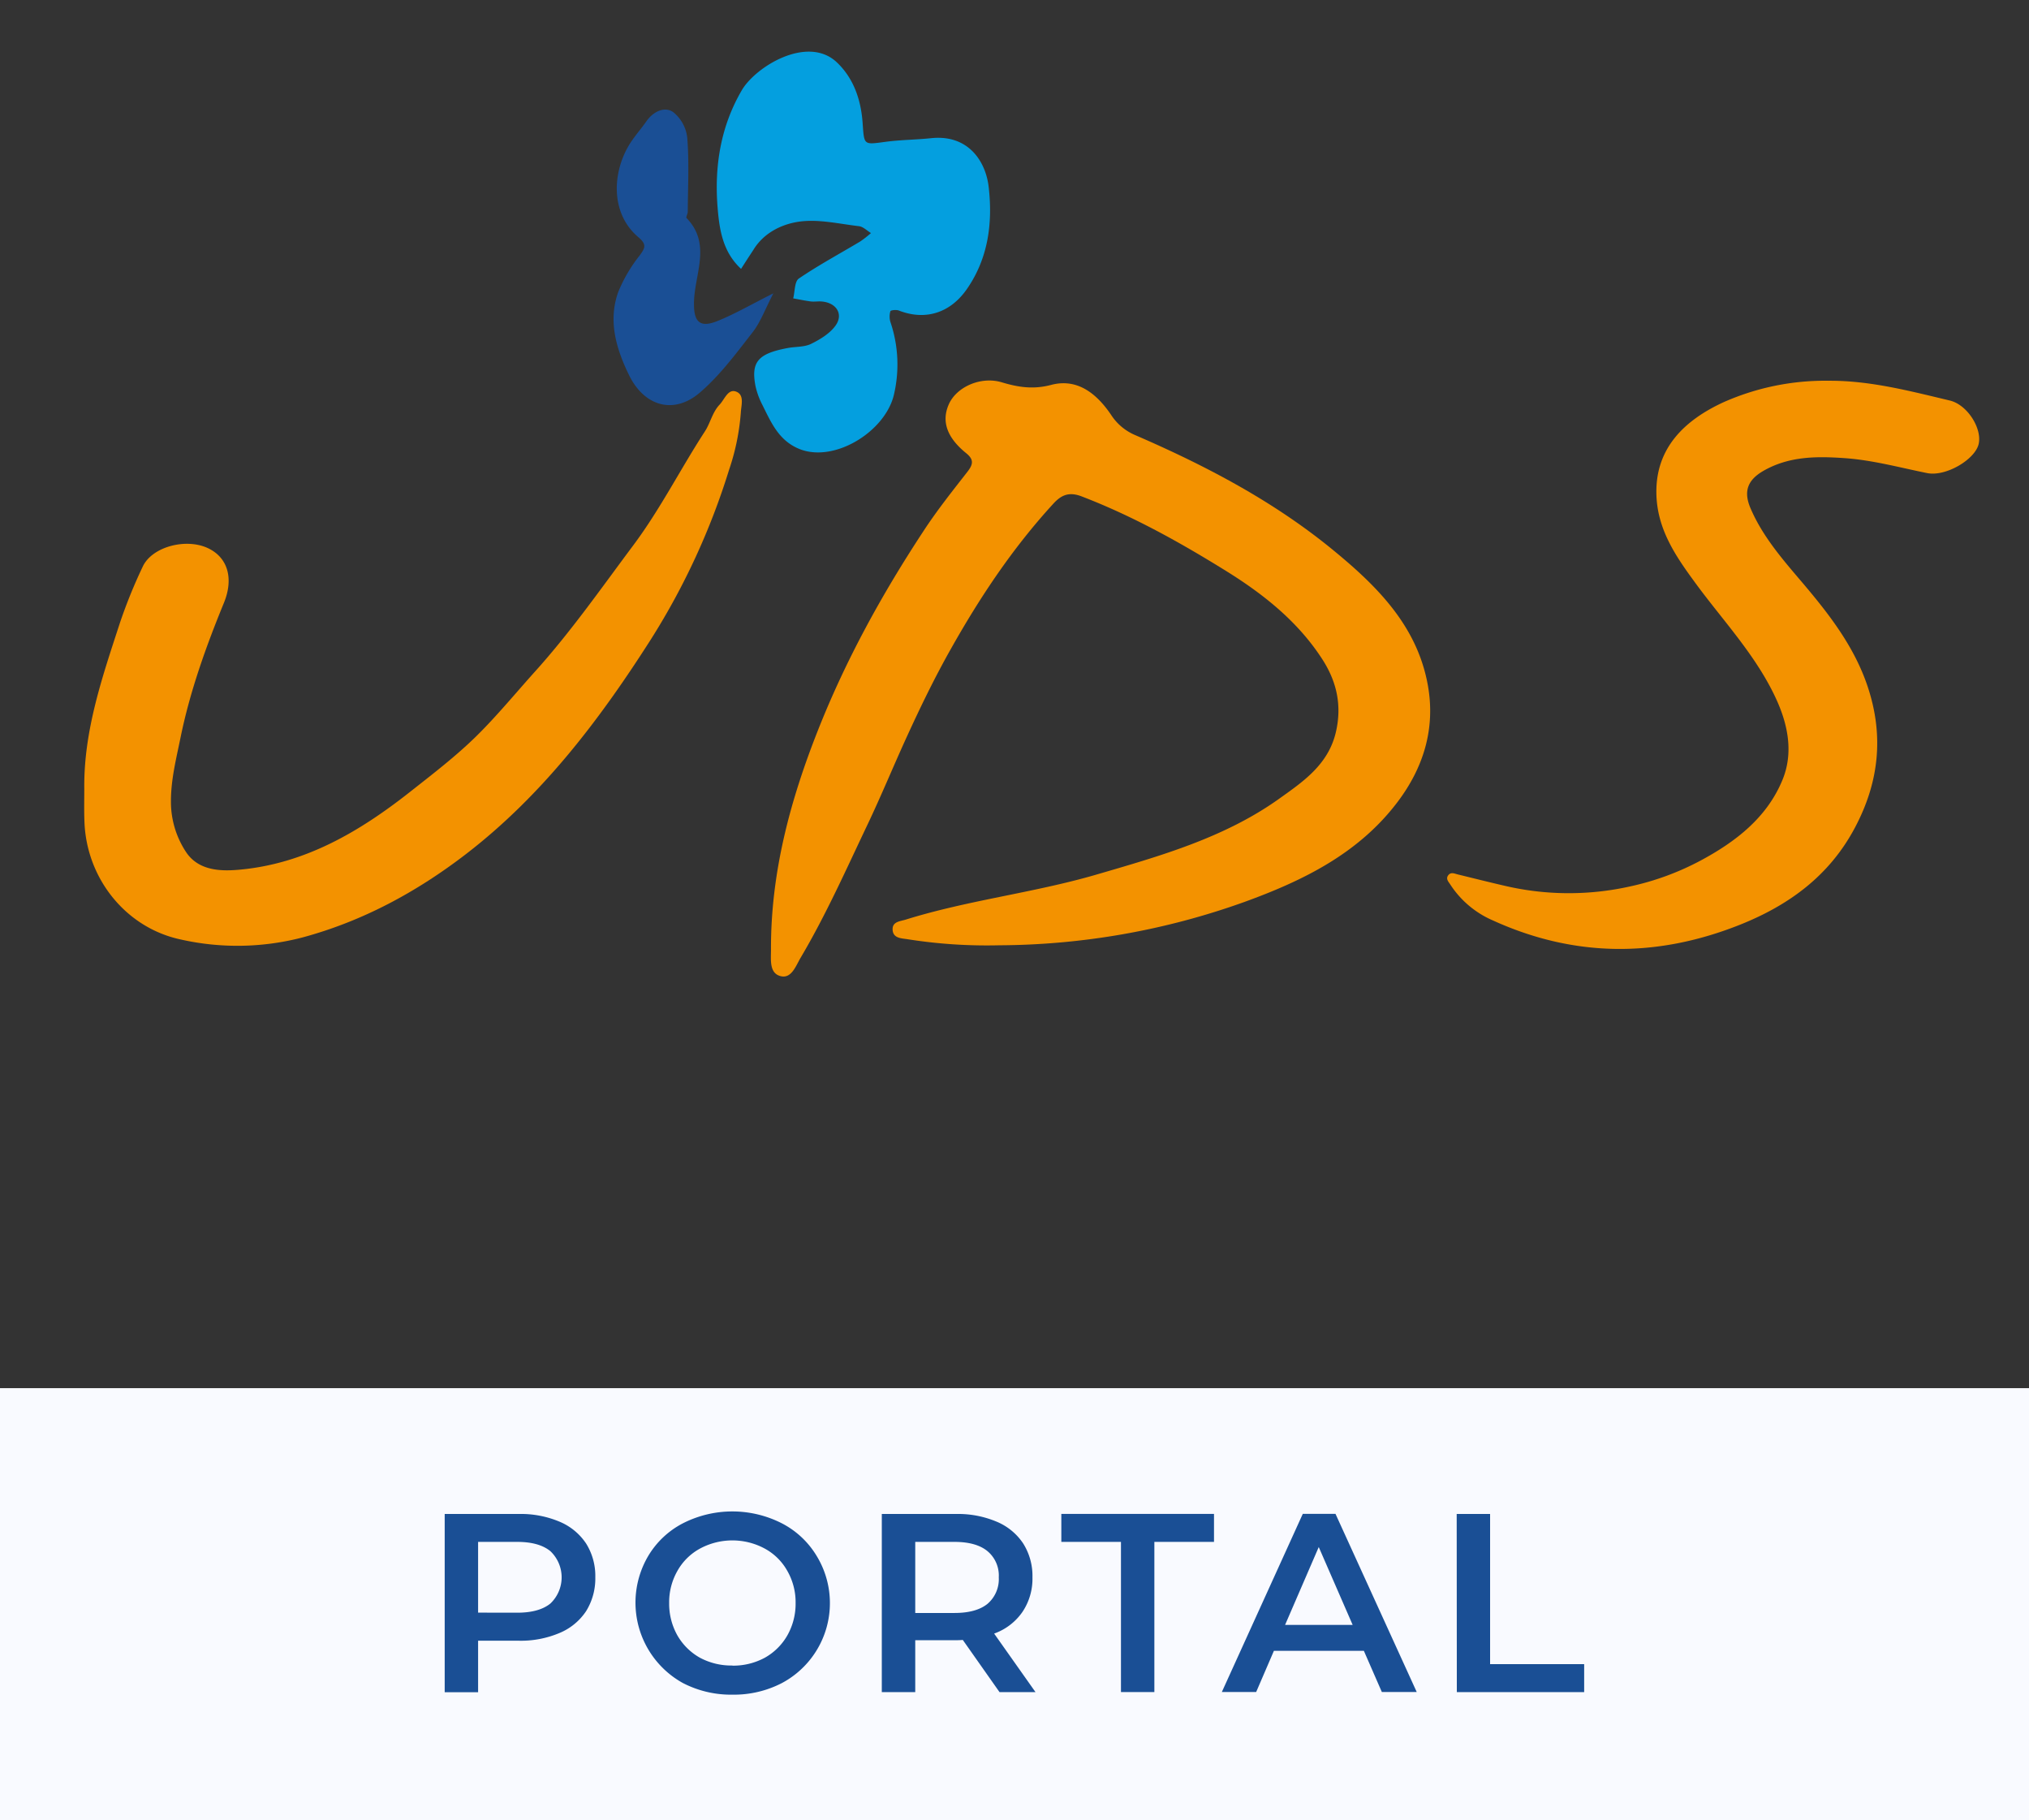 <svg id="Слой_1" data-name="Слой 1" xmlns="http://www.w3.org/2000/svg" viewBox="0 0 591 530.02"><rect x="0" y="0" width="591" height="530.02" fill="#333333" stroke="none"/><defs><style>.cls-1{fill:none;}.cls-2{fill:#049fdf;}.cls-3{fill:#1a4f95;}.cls-4{fill:#f39200;}.cls-5{fill:#f9faff;fill-rule:evenodd;}</style></defs><path class="cls-1" d="M591,447H0V0H591ZM215.86,91.61c1.3-2.41,2.45-4.46,3.54-6.54a18,18,0,0,1,13.18-9.6c5.67-1,11.72.71,17.58,1.52,1.23.17,2.33,1.53,3.49,2.34a31,31,0,0,1-3.11,2.86c-6,4.19-12.14,8.06-17.89,12.64-1.27,1-1.14,4.44-1.65,6.76,1.73.36,3.45.8,5.18,1a18.78,18.78,0,0,0,3,0c4.35.34,6.58,4.31,4.13,8.26-1.67,2.7-4.49,4.69-7.12,6.21-2,1.17-4.48.9-6.73,1.39-8.64,1.92-10.78,4.77-9.46,12.87a28.93,28.93,0,0,0,2,6.47c2.56,6,4.77,12.18,10.76,15,10.13,4.85,24.93-5.77,27.55-18.34a52.3,52.3,0,0,0-1-24.93,7.51,7.51,0,0,1,0-3.65c.1-.37,1.73-.57,2.46-.24,7.77,3.51,14.94.82,19.73-7.16C287.83,88,289.12,76,288,63.85c-.82-8.68-5.82-18.19-16.77-16.85-4.42.55-8.89.55-13.28,1.24-6.46,1-6.17,1.17-6.69-6.46s-2.53-15.07-7.47-20.58C235.24,11.68,220,22.61,216,30.8c-6.05,12.26-7.89,25.65-7,39.54C209.51,78,210.44,85.71,215.86,91.61Zm9.41,8.33c-6.38,3.76-11.18,7-16.27,9.43-5.39,2.55-7,0-6.84-6.67.23-9.49,5.1-19.65-2.17-28.41-.25-.29.35-1.41.35-2.13,0-8.38.42-16.81-.14-25.13-.21-3.17-2-7.23-4.18-8.91-2.47-1.91-5.71-.18-7.67,3.1-1.8,3-4,5.72-5.46,8.89-4.64,9.67-4.81,22.87,3,30.64,2.63,2.61,2,3.75.38,6.38a53.21,53.21,0,0,0-6.17,12.32c-3.06,9.91-.61,19.42,3.13,28.4,4.44,10.64,13,13.54,20.61,6,5.84-5.86,10.57-13.36,15.35-20.53C221.51,109.79,222.86,105.42,225.27,99.94Z" transform="translate(0 0.02)"/><path class="cls-2" d="M215.86,78.28c-5.42-5-6.35-11.63-6.86-18.11-.92-11.87.92-23.32,7-33.79,4-7,19.28-16.32,27.79-8.21,4.94,4.71,7,11,7.47,17.59s.23,6.38,6.69,5.52c4.39-.59,8.86-.59,13.28-1.06,11-1.14,16,7,16.77,14.4,1.16,10.36-.13,20.65-6.46,29.67-4.79,6.82-12,9.14-19.73,6.12-.73-.28-2.36-.11-2.46.2a5.52,5.52,0,0,0,0,3.12,38.45,38.45,0,0,1,1,21.31c-2.62,10.74-17.42,19.81-27.55,15.67-6-2.45-8.2-7.74-10.76-12.86a22.32,22.32,0,0,1-2-5.53c-1.32-7,.82-9.4,9.46-11,2.25-.42,4.76-.23,6.73-1.19,2.63-1.29,5.45-3,7.12-5.3,2.45-3.38.22-6.77-4.13-7.06-1-.07-2,.11-3,0-1.73-.22-3.45-.59-5.18-.9.51-2,.38-4.92,1.65-5.78,5.75-3.91,11.91-7.22,17.89-10.8a29.29,29.29,0,0,0,3.11-2.44c-1.16-.69-2.26-1.86-3.49-2-5.86-.69-11.91-2.14-17.58-1.3-5,.75-10.16,3.25-13.18,8.2C218.31,74.47,217.16,76.22,215.86,78.28Z" transform="translate(0 0.02)"/><path class="cls-3" d="M225.27,85.4c-2.44,4.68-3.76,8.42-6.08,11.38-4.78,6.13-9.51,12.54-15.35,17.54-7.56,6.48-16.17,4-20.61-5.09-3.74-7.67-6.19-15.8-3.13-24.27a43.52,43.52,0,0,1,6.16-10.51c1.64-2.24,2.25-3.22-.38-5.45-7.8-6.64-7.63-17.92-3-26.18,1.51-2.71,3.66-5,5.46-7.6,2-2.8,5.2-4.28,7.67-2.65a11.12,11.12,0,0,1,4.18,7.62c.56,7.11.18,14.31.14,21.47,0,.62-.6,1.57-.35,1.82,7.27,7.49,2.4,16.17,2.17,24.28-.17,5.75,1.45,7.88,6.84,5.7C214.09,91.4,218.86,88.61,225.27,85.4Z" transform="translate(0 0.02)"/><path class="cls-4" d="M291.05,275.26a148.16,148.16,0,0,1-26.86-1.79c-1.72-.25-4.05-.28-4.19-2.71s2.19-2.46,3.89-3c18.09-5.63,37-7.74,55.17-13,18.65-5.44,37.54-10.75,53.56-22.2,6.79-4.85,14.22-9.82,16.46-19.26,1.87-7.9.26-14.85-3.91-21.31-7.09-11-17.17-19-28.11-25.78-13.41-8.32-27.2-16-42-21.67-3.73-1.44-6-.36-8.3,2.18C295,159.55,285.46,173.85,276.94,189c-4.67,8.27-8.79,16.77-12.73,25.37s-7.49,17.27-11.53,25.76c-6.22,13.06-12.1,26.3-19.48,38.76-1.36,2.3-2.64,6.13-5.77,5.37-3.42-.83-2.85-4.79-2.86-7.72-.09-22.3,5.55-43.35,13.69-63.92s18.68-39.68,30.74-58c3.92-6,8.37-11.59,12.77-17.23,1.63-2.09,2-3.51-.28-5.38-5.75-4.63-7.34-9.42-5.08-14.39s9.28-8.14,15.4-6.3c4.86,1.46,9.18,2.11,14.36.75,7.8-2.06,13.43,2.75,17.51,8.79a15.59,15.59,0,0,0,7.07,5.87c20.52,8.88,40.25,19.23,57.58,33.46,12.81,10.51,24.57,22.14,27.61,39.58,2.18,12.5-1.35,23.77-8.8,33.67-11.37,15.09-27.55,23-44.83,29.26A214,214,0,0,1,291.05,275.26Z" transform="translate(0 0.02)"/><path class="cls-4" d="M24.55,229.62C24.37,212.68,29.84,197,35,181.16A149.28,149.28,0,0,1,41.57,165c2.72-5.88,12.86-8.49,19.29-5.25,5.7,2.87,7.16,9,4.35,15.82C60,188.29,55.36,201.2,52.58,214.8c-1.26,6.19-2.8,12.18-2.79,18.57A26.5,26.5,0,0,0,54.12,248c3.49,5.39,9.74,5.75,15.23,5.28,19.28-1.64,35.24-11,50.08-22.69,6.63-5.22,13.42-10.43,19.34-16.25s11.53-12.65,17.25-19c10.35-11.51,19.16-24.14,28.39-36.49,7.89-10.55,13.78-22.28,20.92-33.26,1.6-2.46,2.16-5.55,4.28-7.78,1.43-1.51,2.41-4.56,4.65-3.84,2.71.87,1.62,4.06,1.52,6.23a67,67,0,0,1-3.41,16.57A206.19,206.19,0,0,1,189.7,186c-14.93,23.43-31.62,45.49-53.93,62.67-14.38,11.06-30.11,19.56-47.6,24.29a75.11,75.11,0,0,1-35.58.6c-16-3.43-27.5-17.85-28-34.49C24.47,236,24.55,232.78,24.55,229.62Z" transform="translate(0 0.02)"/><path class="cls-4" d="M532.62,110.86c12.1-.08,23.71,3,35.33,5.76,5.18,1.26,9.44,8.23,8.38,12.69s-9.51,9.54-15,8.44c-8-1.61-15.79-3.77-24-4.35s-16.27-.58-23.72,3.72c-4.61,2.66-5.82,6-3.72,10.88,3.45,8.07,9.14,14.65,14.73,21.22,8.09,9.51,15.71,19.23,19.6,31.35,4.52,14.07,3,27.41-3.93,40.45-7.43,14-19.2,22.55-33.43,28.24-24.16,9.63-48.22,9.6-72-1.23a28,28,0,0,1-12.42-10.46c-.51-.8-1.39-1.64-.62-2.68s1.79-.52,2.74-.28c4.51,1.1,9,2.23,13.54,3.28a81.9,81.9,0,0,0,36.56.26,79,79,0,0,0,20.53-7.48c10.26-5.48,19.52-12.55,24.05-23.69,3.13-7.7,1.61-15.76-1.79-23.24-5.85-12.86-15.62-23-23.83-34.26-5.68-7.76-11.08-15.65-11.16-26.11-.1-12.73,7.89-20.89,19.59-26.27A72.94,72.94,0,0,1,532.62,110.86Z" transform="translate(0 0.02)"/><path class="cls-5" d="M591,530V404.23H0V530Z" transform="translate(0 0.02)"/><path class="cls-3" d="M151.09,440.87a29,29,0,0,1,11.83,2.22,17.26,17.26,0,0,1,7.79,6.37,17.78,17.78,0,0,1,2.69,9.86,18,18,0,0,1-2.69,9.86,17.19,17.19,0,0,1-7.79,6.37,28.87,28.87,0,0,1-11.83,2.23H139.26v15h-9.73V440.87Zm-.45,28.75q6.36,0,9.66-2.66a10.5,10.5,0,0,0,0-15.27Q157,449,150.64,449H139.26v20.6Zm62.68,23.87a30.45,30.45,0,0,1-14.45-3.41,26.75,26.75,0,0,1-10.1-36.91,25.28,25.28,0,0,1,10.1-9.56,31.74,31.74,0,0,1,28.9,0,25.41,25.41,0,0,1,10.11,9.49,26.38,26.38,0,0,1-10.11,37A30.43,30.43,0,0,1,213.32,493.49Zm0-8.45a19.34,19.34,0,0,0,9.44-2.3,17.24,17.24,0,0,0,6.58-6.52,18.71,18.71,0,0,0,2.4-9.41,18.32,18.32,0,0,0-2.4-9.34,16.57,16.57,0,0,0-6.58-6.52,19.89,19.89,0,0,0-18.87,0,16.66,16.66,0,0,0-6.59,6.52,18.42,18.42,0,0,0-2.39,9.34,18.81,18.81,0,0,0,2.39,9.41,17.34,17.34,0,0,0,6.59,6.52A19.33,19.33,0,0,0,213.32,485Zm77.82,7.71-10.7-15.2a19.7,19.7,0,0,1-2,.08H266.59v15.12h-9.74V440.87h21.57a29,29,0,0,1,11.82,2.22,17.2,17.2,0,0,1,7.79,6.37,17.7,17.7,0,0,1,2.7,9.86,17.31,17.31,0,0,1-2.92,10.08,16.91,16.91,0,0,1-8.24,6.3l12.05,17.05Zm-.22-33.43a9.24,9.24,0,0,0-3.3-7.63Q284.34,449,278,449H266.59V469.7H278q6.36,0,9.65-2.67A9.47,9.47,0,0,0,290.92,459.32ZM326.51,449H309.14v-8.15h44.47V449H336.24v43.73h-9.73Zm70.75,31.72h-26.2l-5.17,12h-10l23.58-51.88H389l23.66,51.88H402.5ZM394,473.18l-9.88-22.68-9.81,22.68Zm30.3-32.31h9.73V484.6h27.4v8.15H424.34Z" transform="translate(0 0.02)"/></svg>